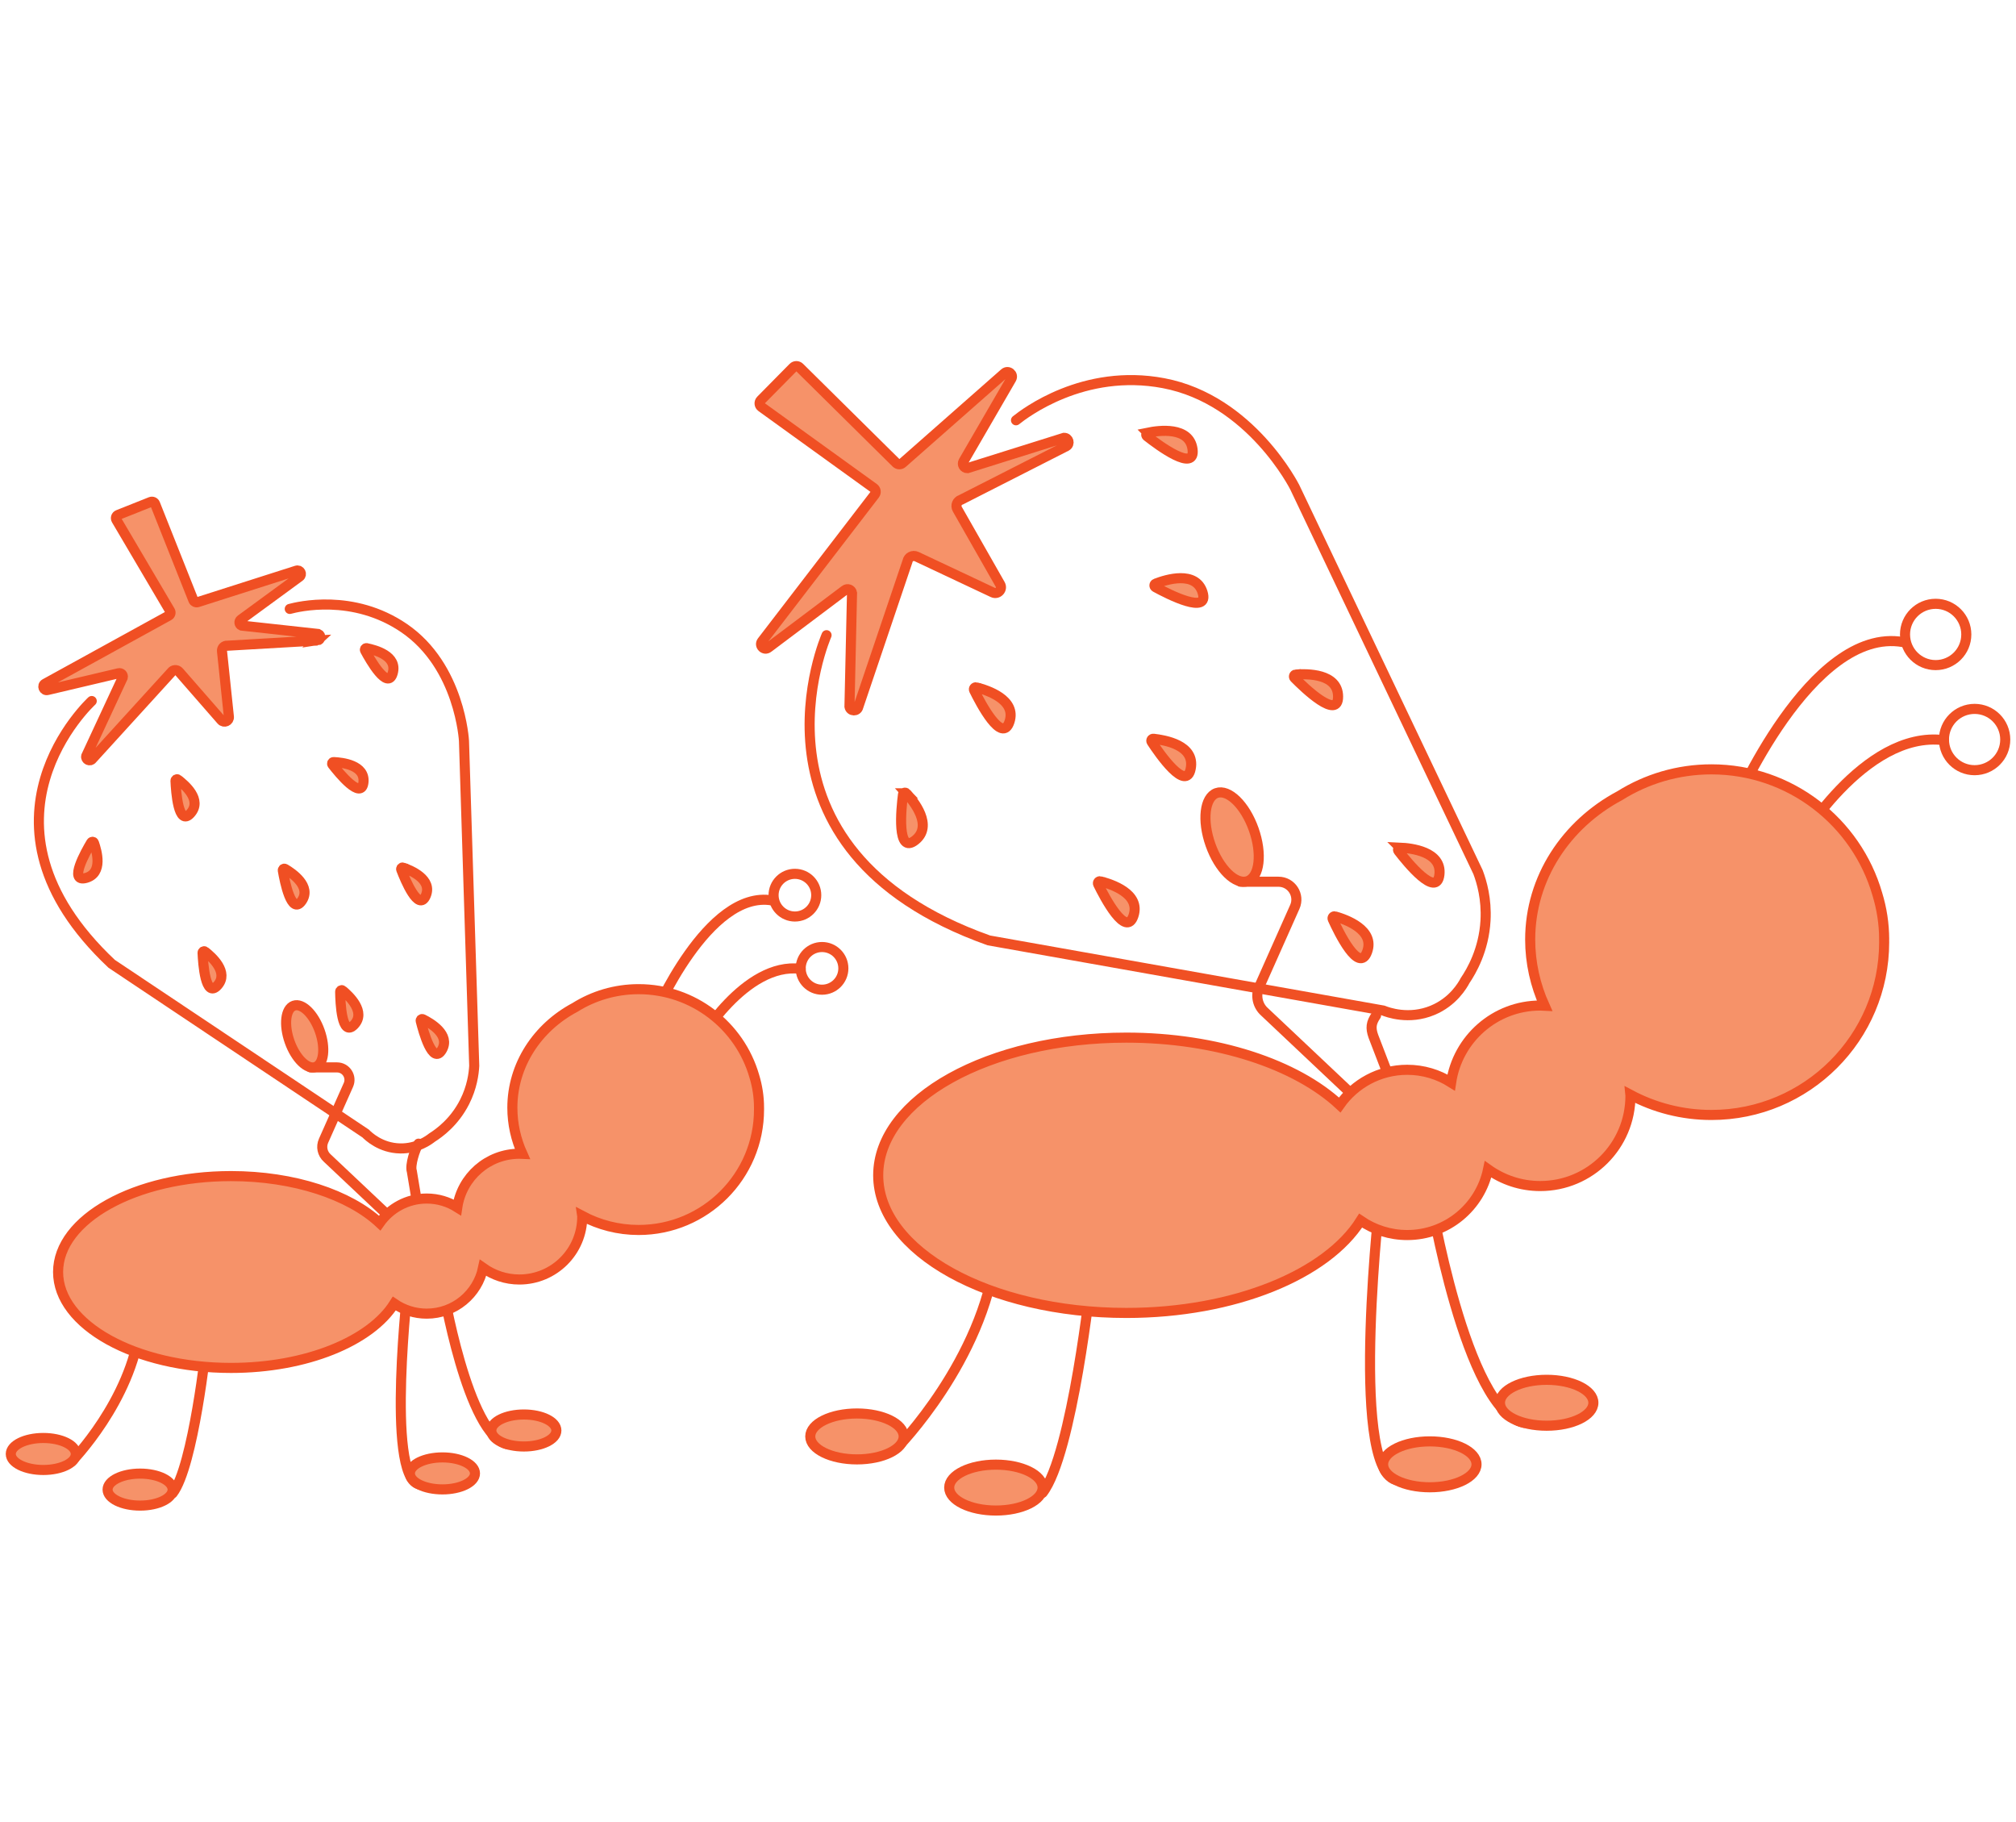<?xml version="1.0" encoding="UTF-8"?><svg id="Layer_1" xmlns="http://www.w3.org/2000/svg" viewBox="0 0 600 542.11"><defs><style>.cls-1{stroke-linecap:round;}.cls-1,.cls-2{fill:none;}.cls-1,.cls-2,.cls-3{stroke:#f05024;}.cls-1,.cls-2,.cls-3,.cls-4{stroke-miterlimit:10;stroke-width:3px;}.cls-3,.cls-4{fill:#f69269;}.cls-4{stroke:#f04f23;}</style></defs><path class="cls-1" d="M324.77,380.27s-5.6,52.49-14.47,63.94"/><path class="cls-1" d="M267.21,430.6s25.29-25.77,29.19-57.5"/><ellipse class="cls-3" cx="296.4" cy="442.65" rx="13.9" ry="6.83"/><ellipse class="cls-3" cx="255.05" cy="427.43" rx="13.9" ry="6.83"/><path class="cls-1" d="M415.8,326.73l-7.06-18.37c-.88-2.48-.69-4.01,.79-6.18"/><path class="cls-1" d="M534.66,251.87s19.97-34.69,43.9-31.62"/><path class="cls-1" d="M515.86,240.5s22.98-54.24,50.52-49.44"/><circle class="cls-2" cx="576.09" cy="188.79" r="9.12"/><circle class="cls-2" cx="587.68" cy="220.06" r="9.12"/><path class="cls-1" d="M410.95,354.02s-9.58,82.25,4.4,86.35"/><path class="cls-1" d="M425.54,355.31s10.66,64.83,28.06,68.08"/><ellipse class="cls-3" cx="425.54" cy="435.73" rx="13.9" ry="6.83"/><ellipse class="cls-3" cx="460.32" cy="417.41" rx="13.9" ry="6.83"/><path class="cls-1" d="M407.74,330.7l-31.4-29.62c-2.08-1.86-2.72-4.85-1.59-7.4l10.61-23.82c1.57-3.52-1.01-7.49-4.86-7.49h-11.31"/><ellipse class="cls-3" cx="366.7" cy="249.07" rx="6.83" ry="13.9" transform="translate(-62.09 136.63) rotate(-19.49)"/><path class="cls-3" d="M560.76,279.58c0-4.7-.72-9.24-2.04-13.55-6.2-21.43-25.96-37.1-49.38-37.1-10.02,0-19.36,2.88-27.26,7.83-15.92,8.47-26.67,24.47-26.67,42.82,0,6.91,1.53,13.59,4.29,19.7-.43-.02-.85-.07-1.29-.07-13.48,0-24.61,9.95-26.53,22.9-3.79-2.38-8.25-3.78-13.06-3.78-8.32,0-15.66,4.14-20.1,10.47-12.88-12-36.49-20.04-63.5-20.04-40.79,0-73.85,18.34-73.85,40.96s33.06,40.96,73.85,40.96c32.26,0,59.67-11.48,69.73-27.47,3.95,2.7,8.72,4.29,13.87,4.29,11.85,0,21.74-8.39,24.06-19.55,4.38,3.12,9.73,4.97,15.52,4.97,14.83,0,26.85-12.02,26.85-26.85,0-.1,0-.2-.01-.3,7.19,3.82,15.39,6,24.1,6,28.4,0,51.42-23.02,51.42-51.42,0-.16-.01-.31-.01-.46,0-.1,.01-.2,.01-.31Z"/><path class="cls-1" d="M61.47,399.78s-3.9,36.57-10.08,44.55"/><path class="cls-1" d="M21.36,434.85s17.62-17.95,20.34-40.07"/><ellipse class="cls-3" cx="41.7" cy="443.25" rx="9.68" ry="4.76"/><ellipse class="cls-3" cx="12.89" cy="432.65" rx="9.68" ry="4.76"/><path class="cls-1" d="M124.89,362.48l-2.32-13.95c-.62-1.73,.97-6.7,2-8.22"/><path class="cls-1" d="M207.71,310.32s13.91-24.17,30.59-22.03"/><path class="cls-1" d="M194.62,302.39s16.01-37.79,35.2-34.45"/><circle class="cls-2" cx="236.58" cy="266.37" r="6.35"/><circle class="cls-2" cx="244.65" cy="288.15" r="6.35"/><path class="cls-1" d="M121.51,381.5s-6.68,57.31,3.07,60.16"/><path class="cls-1" d="M131.68,382.39s7.43,45.17,19.55,47.43"/><ellipse class="cls-3" cx="131.68" cy="438.43" rx="9.68" ry="4.76"/><ellipse class="cls-3" cx="155.91" cy="425.66" rx="9.68" ry="4.76"/><path class="cls-1" d="M119.28,365.24l-21.88-20.64c-1.45-1.3-1.9-3.38-1.1-5.16l7.39-16.6c1.09-2.45-.7-5.22-3.39-5.22h-7.88"/><ellipse class="cls-3" cx="90.68" cy="308.37" rx="4.76" ry="9.68" transform="translate(-97.69 47.93) rotate(-19.49)"/><path class="cls-3" d="M225.9,329.63c0-3.28-.5-6.44-1.42-9.44-4.32-14.93-18.09-25.85-34.41-25.85-6.98,0-13.49,2-19,5.46-11.09,5.9-18.58,17.05-18.58,29.83,0,4.82,1.07,9.47,2.99,13.73-.3-.01-.59-.05-.9-.05-9.39,0-17.15,6.93-18.48,15.96-2.64-1.66-5.75-2.63-9.1-2.63-5.8,0-10.91,2.89-14.01,7.29-8.97-8.36-25.42-13.97-44.24-13.97-28.42,0-51.46,12.78-51.46,28.54s23.04,28.54,51.46,28.54c22.48,0,41.58-8,48.59-19.14,2.75,1.88,6.08,2.99,9.66,2.99,8.26,0,15.15-5.84,16.77-13.62,3.06,2.17,6.78,3.46,10.81,3.46,10.33,0,18.71-8.38,18.71-18.71,0-.07,0-.14-.01-.21,5.01,2.66,10.72,4.18,16.79,4.18,19.79,0,35.83-16.04,35.83-35.83,0-.11,0-.21,0-.32,0-.07,0-.14,0-.21Z"/><path class="cls-1" d="M246,189.01s-28.07,63.62,48.3,90.82l117.36,20.86c1.29,.52,7.63,2.89,14.72-.07,6.1-2.54,8.91-7.42,9.67-8.86,1.89-2.79,5.58-9.09,6.07-17.87,.35-6.35-1.11-11.42-2.23-14.38-18.18-38.17-36.36-76.35-54.54-114.52,0,0-13.04-26.04-39.05-30.97-23.81-4.51-41.38,9.01-43.92,11.04"/><path class="cls-4" d="M317.38,132.77c1.17-.7,.67-2.5-.7-2.49l-28.76,9.03c-1.04,0-1.69-1.12-1.17-2.02l14.24-24.55c.76-1.32-.91-2.69-2.05-1.68l-30.38,26.76c-.53,.47-1.33,.44-1.83-.05l-28.77-28.44c-.53-.52-1.38-.52-1.9,.01l-9.61,9.74c-.58,.59-.5,1.55,.17,2.03l33.45,24.13c.61,.44,.74,1.31,.28,1.91l-33.56,43.69c-.97,1.26,.67,2.86,1.9,1.87l22.73-17.09c.8-.64,1.99-.19,2.16,.82l-.76,33.83c.25,1.45,2.32,1.5,2.63,.06l14.64-43.31c.22-1.25,1.57-1.94,2.72-1.4l22.66,10.67c1.51,.71,3.03-.94,2.21-2.38l-12.76-22.4c-.61-1.07-.08-2.42,1.09-2.79l31.35-15.95Z"/><path class="cls-4" d="M269.77,236.06c-.34-.37-.96-.17-1.02,.33-.55,4.26-1.94,18.08,3.65,13.62,5.38-4.29-.35-11.46-2.64-13.95Z"/><path class="cls-4" d="M343.31,219.83c-.5-.06-.84,.49-.56,.91,2.36,3.6,10.28,15,11.63,7.97s-7.72-8.48-11.07-8.88Z"/><path class="cls-4" d="M327.49,262.24c-.49-.12-.89,.39-.67,.84,1.89,3.86,8.32,16.17,10.54,9.37,2.13-6.54-6.6-9.38-9.87-10.2Z"/><path class="cls-4" d="M290.58,204.53c-.49-.12-.89,.39-.67,.84,1.89,3.86,8.32,16.17,10.54,9.37,2.13-6.54-6.6-9.38-9.87-10.2Z"/><path class="cls-4" d="M385.64,200.71c-.5,.04-.72,.65-.37,1.01,3.02,3.06,13.03,12.68,12.97,5.53-.06-6.88-9.24-6.8-12.6-6.53Z"/><path class="cls-4" d="M397.33,272.68c-.48-.14-.9,.36-.69,.82,1.77,3.92,7.84,16.41,10.26,9.67,2.33-6.48-6.32-9.57-9.57-10.49Z"/><path class="cls-4" d="M416.69,252.24c-.5-.02-.8,.56-.49,.95,2.62,3.41,11.39,14.18,12.2,7.06,.78-6.84-8.34-7.87-11.72-8.02Z"/><path class="cls-4" d="M343.95,173.66c-.47,.18-.5,.83-.06,1.07,3.77,2.06,16.14,8.39,14.02,1.55-2.04-6.57-10.8-3.84-13.95-2.62Z"/><path class="cls-4" d="M341.6,128.76c-.49,.1-.63,.73-.24,1.04,3.38,2.66,14.52,10.95,13.56,3.85-.92-6.82-10.02-5.58-13.33-4.9Z"/><path class="cls-1" d="M27.3,208.6s-39.07,35.84,5.94,78.2l75.57,50.48c.75,.76,4.44,4.35,10.3,4.45,5.04,.09,8.5-2.46,9.47-3.23,2.17-1.37,6.68-4.64,9.71-10.63,2.19-4.33,2.72-8.32,2.85-10.72-1.02-32.22-2.03-64.44-3.05-96.66,0,0-1.14-22.17-17.8-33.57-15.25-10.43-31.65-6.37-34.05-5.73"/><path class="cls-4" d="M94.45,190.6c1.03-.13,1.23-1.54,.28-1.95l-22.85-2.5c-.73-.31-.84-1.3-.2-1.77l17.46-12.78c.94-.69,.19-2.15-.92-1.8l-29.41,9.39c-.51,.16-1.06-.1-1.26-.6l-11.39-28.66c-.21-.53-.8-.78-1.33-.57l-9.69,3.86c-.58,.23-.82,.93-.5,1.47l15.97,27.09c.29,.5,.12,1.14-.39,1.42l-36.8,20.24c-1.06,.58-.41,2.2,.76,1.88l21.1-4.98c.75-.2,1.45,.48,1.26,1.24l-10.88,23.39c-.27,1.09,1.16,1.76,1.82,.85l23.48-25.77c.54-.8,1.69-.88,2.33-.15l12.56,14.39c.83,.96,2.4,.27,2.27-.99l-2.05-19.55c-.1-.93,.69-1.71,1.62-1.61l26.77-1.55Z"/><path class="cls-4" d="M27.96,250.79c-.12-.36-.61-.41-.81-.08-1.67,2.79-6.83,11.94-1.6,10.54s3.24-8.05,2.41-10.46Z"/><path class="cls-4" d="M84.84,258.55c-.33-.19-.73,.09-.67,.46,.54,3.21,2.57,13.51,5.64,9.05,2.95-4.29-2.77-8.22-4.97-9.51Z"/><path class="cls-4" d="M61.01,283.14c-.3-.23-.73,0-.72,.38,.14,3.25,.86,13.73,4.46,9.69,3.46-3.89-1.72-8.5-3.74-10.06Z"/><path class="cls-4" d="M52.95,231.96c-.3-.23-.73,0-.72,.38,.14,3.25,.86,13.73,4.46,9.69s-1.72-8.5-3.74-10.06Z"/><path class="cls-4" d="M119.97,258.16c-.36-.12-.7,.23-.56,.59,1.16,3.04,5.18,12.74,7.31,7.77,2.05-4.79-4.34-7.51-6.75-8.35Z"/><path class="cls-4" d="M101.97,294.73c-.29-.24-.73-.03-.73,.36,.04,3.25,.45,13.75,4.17,9.82,3.58-3.78-1.47-8.55-3.44-10.17Z"/><path class="cls-4" d="M125.84,303.28c-.34-.17-.72,.14-.63,.51,.78,3.16,3.59,13.28,6.31,8.6,2.62-4.5-3.39-7.98-5.68-9.11Z"/><path class="cls-4" d="M99.3,226.77c-.38-.02-.6,.42-.37,.72,1.99,2.57,8.63,10.71,9.24,5.33,.58-5.17-6.32-5.94-8.87-6.05Z"/><path class="cls-4" d="M109.13,192.88c-.37-.08-.66,.32-.48,.65,1.53,2.87,6.74,11.99,8.23,6.79s-5.25-6.91-7.74-7.44Z"/></svg>